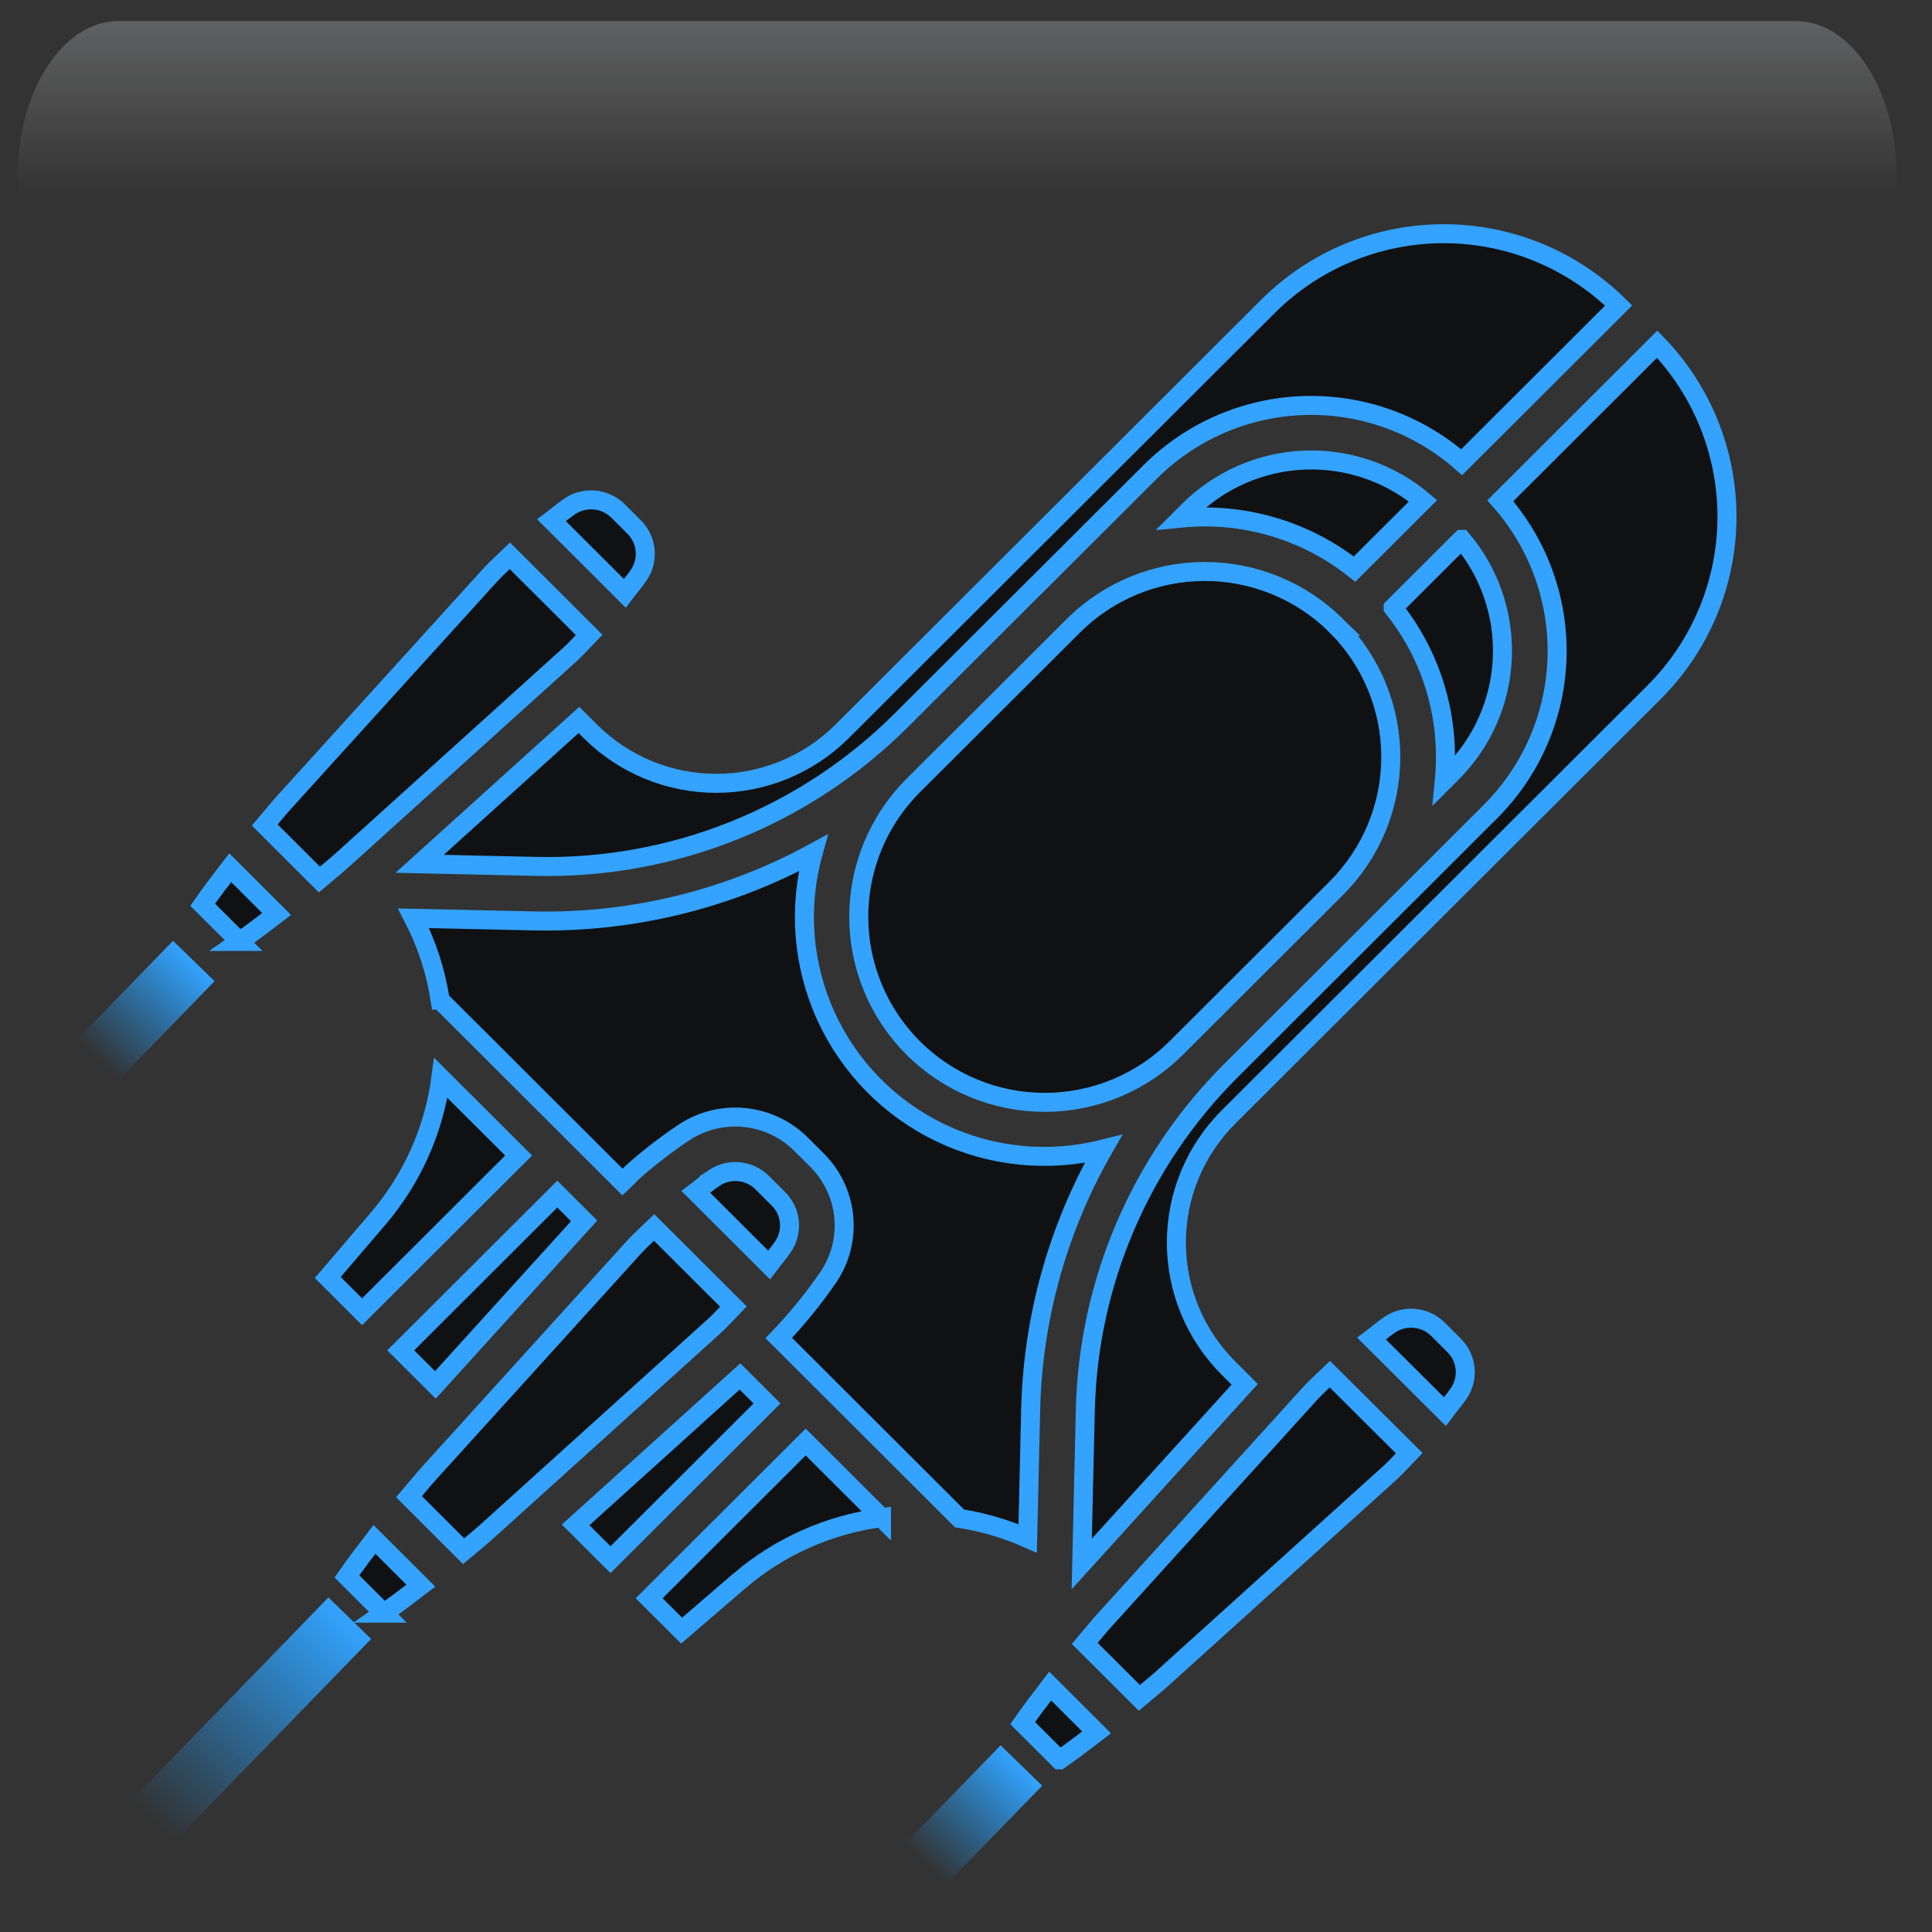<svg width="550" height="550" xmlns="http://www.w3.org/2000/svg" xmlns:xlink="http://www.w3.org/1999/xlink" overflow="hidden"><rect width="100%" height="100%" fill="#333333" stroke="none"/><defs><clipPath id="clip0"><rect x="54" y="76" width="550" height="550"/></clipPath><radialGradient cx="762000" cy="762000" r="1.07763e+06" gradientUnits="userSpaceOnUse" spreadMethod="pad" id="fill1" gradientTransform="matrix(0 0 0 0 54 76)"><stop offset="0" stop-color="#5D6CFF"/><stop offset="0.17" stop-color="#5D6CFF"/><stop offset="0.33" stop-color="#4B57CC"/><stop offset="1" stop-color="#0F1113"/></radialGradient><radialGradient cx="374073" cy="419793" r="562278" gradientUnits="userSpaceOnUse" spreadMethod="pad" id="fill2" gradientTransform="matrix(0 0 0 0 74 105)"><stop offset="0" stop-color="#5D6CFF"/><stop offset="0.54" stop-color="#4B57CC" stop-opacity="0"/><stop offset="1" stop-color="#4B57CC" stop-opacity="0"/></radialGradient><linearGradient x1="326.5" y1="82" x2="326.5" y2="236" gradientUnits="userSpaceOnUse" spreadMethod="reflect" id="fill3"><stop offset="0" stop-color="#F5FAFF" stop-opacity="0.231"/><stop offset="0.32" stop-color="#FFFFFF" stop-opacity="0"/><stop offset="1" stop-color="#FFFFFF" stop-opacity="0"/></linearGradient><radialGradient cx="94210.5" cy="102524" r="139236" gradientUnits="userSpaceOnUse" spreadMethod="pad" id="fill4" gradientTransform="matrix(0 0 0 0 92 205)"><stop offset="0" stop-color="#5D6CFF"/><stop offset="0.54" stop-color="#4B57CC" stop-opacity="0"/><stop offset="1" stop-color="#4B57CC" stop-opacity="0"/></radialGradient><radialGradient cx="112222" cy="120534" r="164689" gradientUnits="userSpaceOnUse" spreadMethod="pad" id="fill5" gradientTransform="matrix(0 0 0 0 121 250)"><stop offset="0" stop-color="#5D6CFF"/><stop offset="0.54" stop-color="#4B57CC" stop-opacity="0"/><stop offset="1" stop-color="#4B57CC" stop-opacity="0"/></radialGradient><radialGradient cx="292331" cy="278477" r="403741" fx="292331" fy="278476" gradientUnits="userSpaceOnUse" spreadMethod="pad" id="fill6" gradientTransform="matrix(0 0 0 0 343 381)"><stop offset="0" stop-color="#5D6CFF"/><stop offset="0.54" stop-color="#4B57CC" stop-opacity="0"/><stop offset="1" stop-color="#4B57CC" stop-opacity="0"/></radialGradient><radialGradient cx="72043.5" cy="77585.5" r="105876" fx="72043.5" fy="77585.5" gradientUnits="userSpaceOnUse" spreadMethod="pad" id="fill7" gradientTransform="matrix(0 0 0 0 488 509)"><stop offset="0" stop-color="#5D6CFF"/><stop offset="0.54" stop-color="#4B57CC" stop-opacity="0"/><stop offset="1" stop-color="#4B57CC" stop-opacity="0"/></radialGradient><radialGradient cx="77585.5" cy="84513" r="114726" fx="77585.5" fy="84513" gradientUnits="userSpaceOnUse" spreadMethod="pad" id="fill8" gradientTransform="matrix(0 0 0 0 472 426)"><stop offset="0" stop-color="#5D6CFF"/><stop offset="0.54" stop-color="#4B57CC" stop-opacity="0"/><stop offset="1" stop-color="#4B57CC" stop-opacity="0"/></radialGradient><clipPath id="clip9"><rect x="94" y="126" width="469" height="467"/></clipPath><clipPath id="clip10"><rect x="94" y="126" width="469" height="467"/></clipPath><clipPath id="clip11"><rect x="94" y="126" width="469" height="467"/></clipPath><linearGradient x1="153.569" y1="536.673" x2="79.917" y2="612.509" gradientUnits="userSpaceOnUse" spreadMethod="reflect" id="fill12"><stop offset="0" stop-color="#33A3FF"/><stop offset="0.76" stop-color="#20A0FB" stop-opacity="0"/><stop offset="1" stop-color="#20A0FB" stop-opacity="0"/></linearGradient><linearGradient x1="109.162" y1="349.571" x2="73.162" y2="386.639" gradientUnits="userSpaceOnUse" spreadMethod="reflect" id="fill13"><stop offset="0" stop-color="#33A3FF"/><stop offset="0.76" stop-color="#20A0FB" stop-opacity="0"/><stop offset="1" stop-color="#20A0FB" stop-opacity="0"/></linearGradient><linearGradient x1="344.766" y1="578.612" x2="308.766" y2="615.68" gradientUnits="userSpaceOnUse" spreadMethod="reflect" id="fill14"><stop offset="0" stop-color="#33A3FF"/><stop offset="0.76" stop-color="#20A0FB" stop-opacity="0"/><stop offset="1" stop-color="#20A0FB" stop-opacity="0"/></linearGradient></defs><g clip-path="url(#clip0)" transform="translate(-54 -76)"><rect x="54" y="76" width="550" height="550" fill="url(#fill1)"/><path d="M74 256.5C74 172.829 134.441 105 209 105 283.558 105 344 172.829 344 256.5 344 340.171 283.558 408 209 408 134.441 408 74 340.171 74 256.5Z" fill="url(#fill2)" fill-rule="evenodd"/><path d="M87.734 82 565.266 82C581.136 82 594 101.864 594 126.368L594 236C594 197.824 573.957 166.876 549.233 166.876L103.767 166.876C79.043 166.876 59 197.824 59 236L59 126.368C59 101.864 71.865 82 87.734 82Z" fill="url(#fill3)" fill-rule="evenodd"/><path d="M92 242C92 221.565 107.222 205 126 205 144.778 205 160 221.565 160 242 160 262.435 144.778 279 126 279 107.222 279 92 262.435 92 242Z" fill="url(#fill4)" fill-rule="evenodd"/><path d="M121 293.5C121 269.476 139.132 250 161.5 250 183.868 250 202 269.476 202 293.5 202 317.524 183.868 337 161.5 337 139.132 337 121 317.524 121 293.5Z" fill="url(#fill5)" fill-rule="evenodd"/><path d="M343 481.5C343 425.995 390.234 381 448.5 381 506.766 381 554 425.995 554 481.5 554 537.005 506.766 582 448.5 582 390.234 582 343 537.005 343 481.5Z" fill="url(#fill6)" fill-rule="evenodd"/><path d="M488 537C488 521.536 499.641 509 514 509 528.359 509 540 521.536 540 537 540 552.464 528.359 565 514 565 499.641 565 488 552.464 488 537Z" fill="url(#fill7)" fill-rule="evenodd"/><path d="M472 456.5C472 439.655 484.536 426 500 426 515.464 426 528 439.655 528 456.5 528 473.345 515.464 487 500 487 484.536 487 472 473.345 472 456.5Z" fill="url(#fill8)" fill-rule="evenodd"/><g clip-path="url(#clip9)"><g clip-path="url(#clip10)"><g clip-path="url(#clip11)"><path d="M198.322 157.221 319.311 36.231C332.513 23.022 350.408 15.58 369.084 15.533 387.757 15.484 405.692 22.836 418.957 35.977L374.357 80.581C362.013 69.692 345.98 63.92 329.528 64.442 313.076 64.966 297.442 71.743 285.813 83.395L253.234 115.974 253.037 116.153 214.907 154.283C201.352 167.772 185.212 178.391 167.457 185.498 149.701 192.606 130.694 196.057 111.572 195.648L78.304 194.909 123.564 153.952 126.839 157.227 126.838 157.225C136.326 166.689 149.179 172.003 162.58 172.003 175.98 172.003 188.833 166.689 198.32 157.225ZM251.054 386.959C244.877 384.209 238.363 382.291 231.682 381.254L180.349 329.912C185.527 324.492 190.257 318.661 194.493 312.477 197.868 307.427 199.389 301.362 198.798 295.317 198.206 289.272 195.539 283.617 191.249 279.317L186.566 274.629C182.249 270.366 176.595 267.715 170.555 267.125 164.515 266.535 158.456 268.041 153.396 271.391 148.593 274.619 143.998 278.143 139.635 281.943 139.599 281.977 139.549 281.988 139.511 282.024 139.478 282.056 139.47 282.102 139.438 282.134 138.216 283.2 137.148 284.424 135.963 285.531L84.151 233.716 84.15 233.716C82.903 225.59 80.347 217.717 76.585 210.407L111.226 211.176 111.224 211.176C138.749 211.689 165.933 205.025 190.099 191.839 185.827 207.245 187.107 223.664 193.715 238.221 200.325 252.779 211.841 264.551 226.25 271.475 240.659 278.402 257.047 280.04 272.543 276.107 259.599 298.744 252.506 324.252 251.907 350.325ZM97.386 384.994C95.25 386.927 92.984 388.718 90.788 390.586L75.292 375.09C77.162 372.897 78.953 370.629 80.881 368.497L139.255 303.999C141.035 302.033 143.04 300.287 144.942 298.438L167.443 320.939C165.594 322.844 163.848 324.849 161.879 326.63ZM181.596 303.832C180.365 305.67 178.904 307.335 177.575 309.102L156.786 288.314C158.553 286.987 160.215 285.526 162.054 284.296L162.052 284.295C164.118 282.934 166.59 282.321 169.051 282.562 171.515 282.802 173.82 283.879 175.583 285.614L180.273 290.309 180.275 290.309C182.024 292.063 183.112 294.37 183.351 296.835 183.592 299.3 182.972 301.773 181.594 303.833ZM343.928 111.013C330.026 99.956 312.365 94.747 294.687 96.489L296.801 94.374 296.803 94.374C305.525 85.641 317.21 80.505 329.543 79.985 341.874 79.463 353.952 83.595 363.38 91.562ZM226.092 165.085 264.222 126.954C274.13 117.164 287.498 111.678 301.427 111.688 315.354 111.699 328.715 117.203 338.608 127.006 338.661 127.06 338.676 127.136 338.732 127.192 338.784 127.244 338.857 127.259 338.91 127.311L338.908 127.311C348.747 137.23 354.254 150.644 354.223 164.616 354.193 178.588 348.628 191.977 338.748 201.856L293.375 247.229C283.475 257.187 270.02 262.797 255.979 262.818 241.939 262.838 228.465 257.269 218.537 247.341 208.609 237.413 203.042 223.939 203.063 209.899 203.086 195.858 208.695 182.403 218.653 172.505L225.895 165.263C225.958 165.201 226.029 165.15 226.089 165.087ZM354.906 121.999 374.362 102.543 374.364 102.543C382.315 111.974 386.437 124.047 385.91 136.372 385.385 148.697 380.251 160.376 371.525 169.095L369.432 171.189C369.646 168.977 369.758 166.743 369.758 164.491 369.788 149.051 364.55 134.06 354.906 122ZM134.608 94.394 139.291 99.081C141.04 100.837 142.129 103.144 142.37 105.61 142.613 108.077 141.994 110.551 140.618 112.612 139.382 114.457 137.915 116.128 136.582 117.902L115.787 97.107C117.559 95.774 119.229 94.309 121.072 93.074 123.14 91.715 125.611 91.105 128.073 91.345 130.534 91.584 132.84 92.661 134.608 94.394ZM98.281 112.787C100.057 110.824 102.055 109.084 103.954 107.238L126.451 129.738C124.608 131.636 122.867 133.637 120.906 135.411L56.407 193.782C54.275 195.712 52.01 197.501 49.815 199.372L34.316 183.875C36.185 181.68 37.977 179.412 39.906 177.278ZM27.138 217.023 16.663 206.557C19.148 202.974 21.832 199.503 24.491 196.02L37.673 209.199C34.187 211.86 30.71 214.546 27.137 217.023ZM66.441 296.01C76.163 284.643 82.381 270.699 84.341 255.868L106.427 277.956 61.956 322.424 52.206 312.672ZM72.939 333.409 117.411 288.941 125.036 296.565 82.781 343.25ZM68.114 408.239 57.643 397.766C60.129 394.182 62.812 390.714 65.47 387.231L78.649 400.414C75.16 403.075 71.682 405.762 68.112 408.239ZM169.318 340.845 177.005 348.533 132.534 393.005 122.631 383.101ZM169.202 399.009 152.733 413.21 143.513 403.987 187.985 359.515 209.514 381.044 209.514 381.043C194.619 383 180.615 389.242 169.201 399.009ZM260.103 449.993 249.629 439.527C252.114 435.943 254.797 432.475 257.456 428.992L270.637 442.172C267.152 444.832 263.677 447.519 260.105 449.993ZM289.369 426.755C287.237 428.685 284.972 430.475 282.777 432.343L267.278 416.849C269.147 414.655 270.939 412.387 272.868 410.251L331.243 345.76C333.02 343.795 335.021 342.053 336.92 340.207L359.444 362.68C357.59 364.59 355.84 366.602 353.868 368.385ZM367.572 327.365 372.255 332.052 372.256 332.052C374.005 333.807 375.095 336.114 375.336 338.581 375.579 341.047 374.958 343.521 373.584 345.583 372.355 347.415 370.899 349.073 369.576 350.836L348.764 330.07C350.533 328.74 352.2 327.278 354.038 326.044 356.104 324.684 358.575 324.072 361.039 324.312 363.502 324.552 365.808 325.629 367.572 327.364ZM308.103 338.476 312.709 343.089 266.416 394.232 267.43 350.689C268.215 314.179 283.101 279.391 308.966 253.613L382.501 180.078C394.143 168.452 400.919 152.827 401.447 136.379 401.976 119.934 396.217 103.906 385.34 91.558L429.912 46.981C442.77 60.307 449.884 78.143 449.733 96.66 449.577 115.176 442.168 132.894 429.097 146.006L308.104 266.995C298.626 276.473 293.3 289.329 293.299 302.732 293.299 316.138 298.623 328.993 308.101 338.473Z" stroke="#33A3FF" stroke-width="5.403" fill="#0F1113" transform="matrix(1.002 0 0 1 95 127)"/></g></g></g><path d="M73.835 606.602 147.486 530.765 159.651 542.58 86 618.417Z" fill="url(#fill12)" fill-rule="evenodd"/><path d="M67.244 380.891 103.244 343.823 115.08 355.319 79.08 392.387Z" fill="url(#fill13)" fill-rule="evenodd"/><path d="M302.848 609.932 338.848 572.864 350.684 584.36 314.684 621.428Z" fill="url(#fill14)" fill-rule="evenodd"/></g></svg>